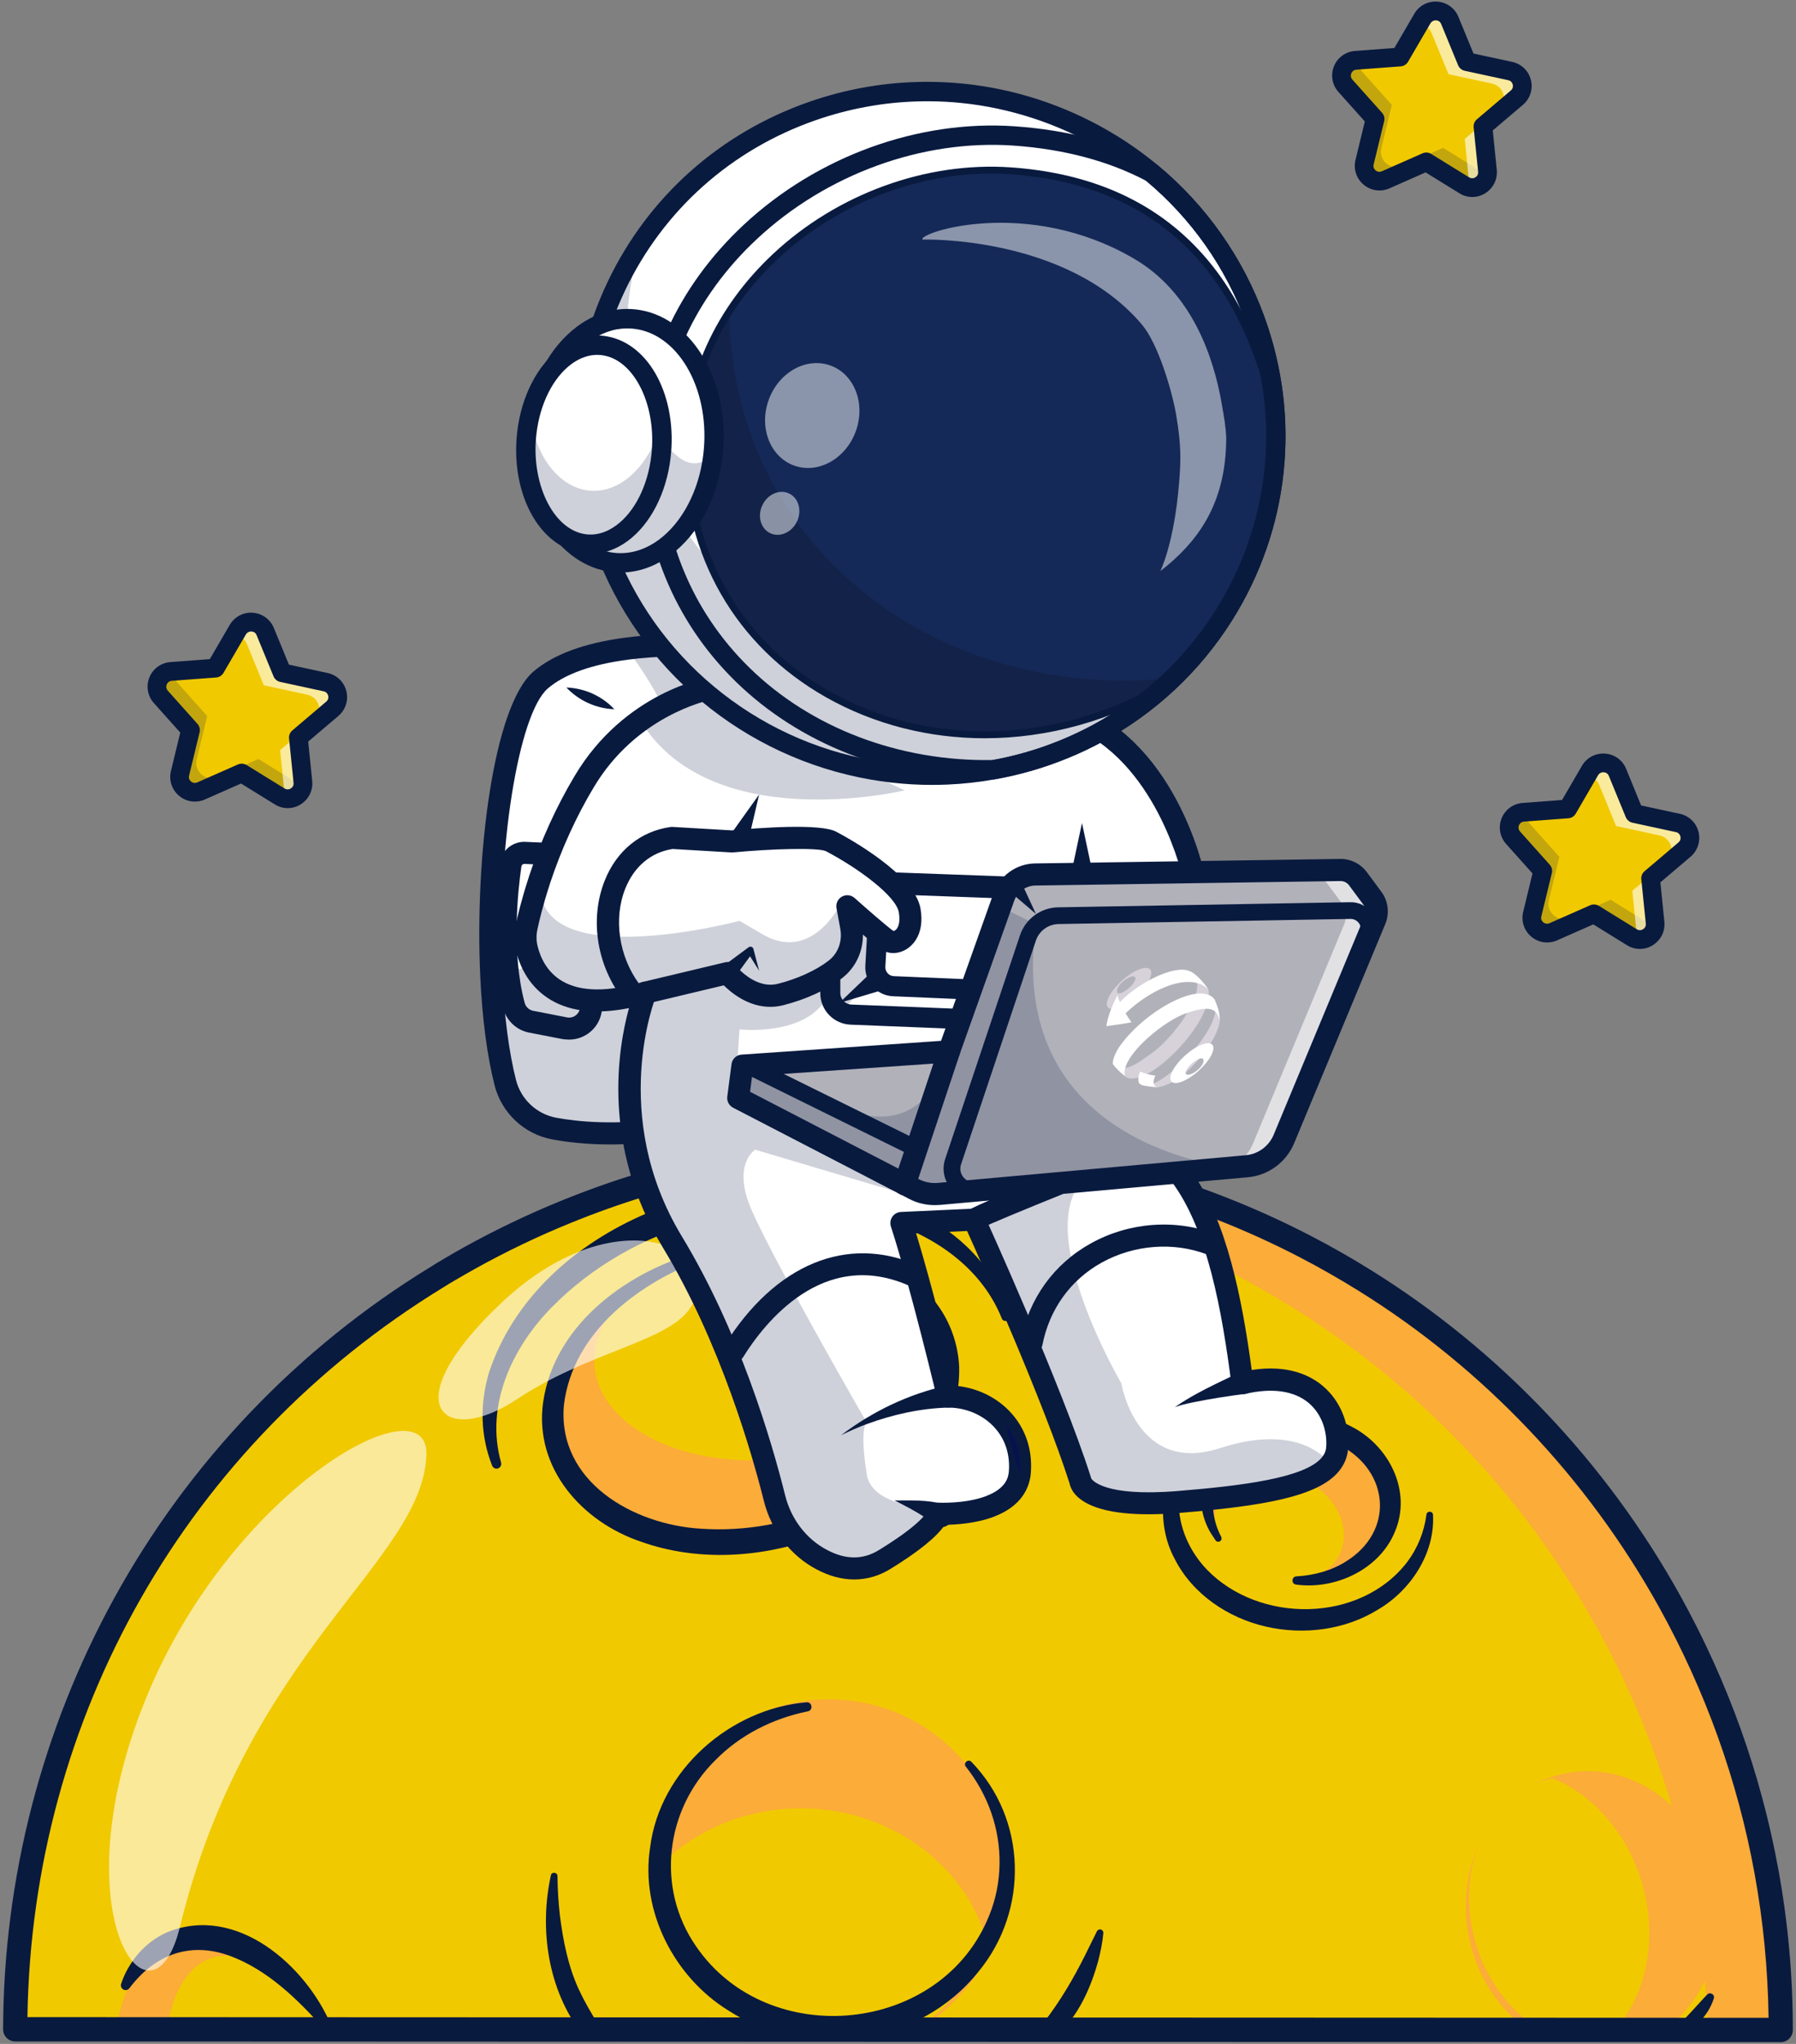 <svg width="349" height="397" viewBox="0 0 349 397" fill="none" xmlns="http://www.w3.org/2000/svg">
<rect x="0" y="0" width="349" height="397" fill="#808080" stroke="none"/>
<path d="M2.969 394.31H346.031C346.031 384.08 345.132 373.81 343.279 363.62C340.017 345.631 333.788 327.87 324.43 310.994C309.784 284.668 289.257 263.698 265.374 248.823C261.534 246.42 257.601 244.192 253.6 242.111C232.04 230.928 208.304 224.403 184.032 223.047C183.817 223.034 183.602 223.007 183.387 223.007C181.911 222.926 180.42 222.873 178.917 222.832C175.95 222.752 172.983 222.752 170.029 222.819C149.892 223.316 129.62 227.397 110.181 235.304C103.764 237.895 97.414 240.916 91.211 244.38C89.869 245.118 88.553 245.87 87.237 246.662C86.445 247.118 85.653 247.602 84.888 248.085C32.45 280.171 3.023 336.408 2.969 394.31Z" fill="#F1C900"/>
<path d="M329.183 368.829C325.921 350.84 319.692 333.079 310.334 316.203C295.688 289.877 275.161 268.907 251.278 254.032C247.438 251.629 243.505 249.401 239.504 247.32C217.943 236.137 194.208 229.612 169.936 228.256C169.721 228.243 169.506 228.216 169.291 228.216C167.815 228.135 166.324 228.082 164.821 228.041C161.854 227.961 158.887 227.961 155.933 228.028C140.535 228.417 125.069 230.901 109.939 235.573C110.691 235.264 111.43 234.942 112.181 234.647C131.634 226.739 151.892 222.658 172.03 222.161C174.983 222.094 177.95 222.094 180.917 222.175C182.421 222.202 183.898 222.269 185.388 222.349C185.603 222.349 185.817 222.376 186.032 222.39C210.305 223.745 234.04 230.257 255.601 241.453C259.601 243.534 263.535 245.762 267.374 248.166C291.257 263.04 311.784 284.01 326.431 310.337C335.788 327.212 342.017 344.96 345.28 362.963C347.146 373.152 348.032 383.422 348.032 393.652H331.814C331.546 385.369 330.687 377.072 329.183 368.829Z" fill="#FCAC38"/>
<path d="M103.041 300.932C101.924 292.741 115.781 284.088 133.993 281.605C152.204 279.122 167.873 283.749 168.989 291.94C170.106 300.131 156.249 308.784 138.037 311.267C119.826 313.751 104.158 309.124 103.041 300.932Z" fill="#F1C900"/>
<path d="M22.556 394.31H62.938C56.468 382.926 47.365 375.233 38.881 375.22C30.504 375.206 24.355 382.953 22.556 394.31Z" fill="#FCAC38"/>
<path d="M251.426 306.324C242.029 305.721 234.827 298.737 235.341 290.723C235.854 282.709 243.889 276.701 253.286 277.303C262.684 277.905 269.885 284.89 269.372 292.904C268.858 300.918 260.824 306.926 251.426 306.324Z" fill="#FCAC38"/>
<path d="M245.023 306.384C238.389 303.928 234.618 297.598 236.6 292.244C238.582 286.89 245.565 284.54 252.199 286.995C258.832 289.45 262.603 295.781 260.622 301.135C258.64 306.489 251.656 308.839 245.023 306.384Z" fill="#F1C900"/>
<path d="M251.841 307.786C259.413 308.833 268.059 304.886 271.066 297.502C274.449 289.528 269.804 280.614 262.407 276.989C252.016 271.404 236.107 275.74 233.61 288.239C233.06 291.139 233.449 294.146 234.725 296.764C235.127 297.637 235.691 298.402 236.201 299.18C236.389 299.476 236.792 299.556 237.087 299.355C237.383 299.167 237.45 298.778 237.289 298.482C235.691 295.421 235.248 291.931 236.228 288.83C239.155 279.07 252.177 276.17 260.447 280.748C270.046 285.809 270.986 297.475 261.521 303.315C258.729 305.074 255.372 306 251.922 306.188C250.942 306.242 250.902 307.665 251.841 307.786Z" fill="#091A3F"/>
<path d="M230.335 281.486C225.381 287.219 224.656 296.079 228.254 302.778C231.718 309.638 238.645 314.27 245.988 315.948C253.318 317.626 261.306 316.633 267.75 312.659C274.141 308.913 278.866 301.731 278.463 294.227C278.41 293.448 277.282 293.421 277.188 294.186C276.745 297.569 275.456 300.724 273.483 303.356C264.354 315.331 244.632 315.425 234.456 304.805C231.154 301.328 229.046 296.67 229.059 291.837C229.033 288.601 229.986 285.339 231.65 282.399C232.12 281.567 230.952 280.748 230.335 281.486Z" fill="#091A3F"/>
<path d="M285.431 376.307C287.002 384.04 291.338 390.403 297.017 394.31H323.437C331.438 388.497 335.708 377.569 333.425 366.305C330.431 351.498 317.262 341.724 303.998 344.49C290.747 347.255 282.437 361.499 285.431 376.307Z" fill="#FCAC38"/>
<path d="M288.317 381.597C290.908 387.275 294.896 391.625 299.46 394.324H313.825C320.98 386.282 322.726 372.937 317.342 361.11C313.865 353.498 308.119 348.021 301.715 345.416C300.104 345.765 298.507 346.329 296.976 347.148C286.142 352.894 282.263 368.306 288.317 381.597Z" fill="#F1C900"/>
<path d="M327.505 394.74C330.123 393.424 332.136 390.927 333.036 388.161C333.277 387.409 332.297 386.846 331.76 387.409C330.78 388.403 329.935 389.396 329.035 390.35C328.243 391.222 327.115 392.377 326.364 393.29C325.746 394.041 326.632 395.156 327.505 394.74Z" fill="#091A3F"/>
<path d="M205.539 395.236C209.606 391.397 211.969 386.134 213.419 380.831C213.876 379.073 214.238 377.3 214.399 375.488C214.439 375.126 214.171 374.803 213.809 374.763C213.527 374.736 213.272 374.897 213.151 375.126L210.828 379.838C208.559 384.375 205.982 388.752 202.881 392.753C201.538 394.538 203.887 396.7 205.539 395.236Z" fill="#091A3F"/>
<path d="M107.053 364.251C104.757 374.696 106.462 386.416 113.054 395.035C114.464 396.914 117.31 394.995 116.101 392.981C114.772 390.833 113.524 388.685 112.49 386.456C110.409 381.959 109.416 376.965 108.798 372.038C108.516 369.527 108.355 366.977 108.328 364.386C108.315 363.647 107.201 363.513 107.053 364.251Z" fill="#091A3F"/>
<path d="M144.039 394.31H178.192C187.469 389.007 194.127 379.462 195.322 368.01C197.282 349.122 183.575 332.233 164.673 330.259C145.784 328.299 128.895 342.02 126.922 360.909C125.485 374.884 132.601 387.759 144.039 394.31Z" fill="#FCAC38"/>
<path d="M125.472 373.072C126.976 382.08 132.507 389.611 140.132 394.31H177.735C184.569 390.054 189.482 383.597 191.51 376.2C186.421 359.835 168.835 349.054 150.147 351.618C139.595 353.082 130.775 358.479 125.163 365.97C124.989 368.292 125.069 370.682 125.472 373.072Z" fill="#F1C900"/>
<path d="M156.725 330.649C141.945 331.884 128.211 343.778 126.331 358.841C124.398 371.206 131.003 384.013 141.528 390.511C156.887 400.432 178.689 397.371 190.154 382.952C199.981 371.018 199.578 353.364 188.757 342.208C188.126 341.563 187.12 342.449 187.683 343.147C189.831 345.873 191.523 348.92 192.637 352.142C194.852 358.532 194.799 365.674 192.275 371.931C183.065 395.223 149.221 398.499 135.245 378.025C127.405 366.695 129.271 351.404 139.112 341.791C143.864 336.985 150.187 333.777 156.981 332.407C158.068 332.193 157.826 330.555 156.725 330.649Z" fill="#091A3F"/>
<path d="M109.161 300.187C103.146 296.227 98.662 290.87 96.501 284.373C92.581 272.599 97.36 260.49 107.603 250.421C114.329 243.816 123.485 238.379 134.292 235.184C161.545 227.115 188.905 236.378 195.389 255.871C197.806 263.121 196.987 270.773 193.604 277.929C187.898 290.011 174.702 299.999 157.598 305.061" fill="#F1C900"/>
<path d="M97.374 284.091C94.232 273.029 99.481 261.792 107.214 253.925C122.854 238.003 147.529 231.196 169.197 236.311C179.978 238.956 190.409 245.427 194.678 256.113C194.826 256.502 195.269 256.677 195.645 256.529C195.994 256.382 196.182 256.006 196.088 255.643C195.309 252.757 194.034 249.978 192.355 247.454C187.267 239.842 178.93 234.888 170.298 232.337C142.629 224.041 104.435 237.895 94.984 266.719C94.138 269.659 93.682 272.733 93.789 275.808C93.883 278.868 94.528 281.889 95.628 284.681C95.816 285.151 96.353 285.393 96.823 285.205C97.266 285.017 97.494 284.534 97.374 284.091Z" fill="#091A3F"/>
<path d="M107.348 276.659C104.828 261.174 120.061 245.81 141.371 242.343C162.681 238.875 181.999 248.617 184.518 264.102C187.038 279.587 171.805 294.951 150.495 298.419C129.185 301.886 109.867 292.144 107.348 276.659Z" fill="#FCAC38"/>
<path d="M115.521 265.299C114.599 253.791 128.645 243.279 146.893 241.818C165.14 240.357 180.68 248.501 181.601 260.008C182.522 271.516 168.477 282.029 150.229 283.489C131.981 284.95 116.442 276.806 115.521 265.299Z" fill="#F1C900"/>
<path d="M173.453 248.098C182.408 254.462 185.562 265.336 180.474 275.19C172.366 290.642 153.101 298.08 136.293 296.938C123.042 296.187 108.288 287.783 109.577 272.948C111.268 258.623 124.465 248.89 137.313 244.326C138.199 244.017 137.796 242.688 136.897 242.903C122.613 246.407 107.711 256.905 105.523 272.491C103.818 285.205 113.108 295.623 124.613 299.476C135.514 303.342 147.704 302.59 158.457 298.764C172.54 293.743 186.824 281.54 186.381 265.403C186.18 261.456 184.931 257.59 182.783 254.341C180.676 251.119 177.749 248.514 174.473 246.568C173.44 245.964 172.527 247.4 173.453 248.098Z" fill="#091A3F"/>
<path d="M32.49 394.31H62.67C57.448 385.718 50.628 379.985 44.372 379.838C37.928 379.677 33.632 385.463 32.49 394.31Z" fill="#F1C900"/>
<path d="M25.147 386.188C30.087 379.596 36.988 377.113 44.6 379.878C51.97 382.577 57.864 388.349 63.126 394.27C63.663 394.901 64.724 394.243 64.388 393.478C59.461 381.744 45.875 369.783 32.437 375.34C30.248 376.307 28.329 377.784 26.839 379.529C25.348 381.288 24.221 383.248 23.536 385.329C23.375 385.812 23.643 386.349 24.127 386.51C24.489 386.631 24.905 386.497 25.147 386.188Z" fill="#091A3F"/>
<g opacity="0.6">
<path d="M82.861 282.668C82.015 303.396 48.117 320.392 34.961 374.28C29.376 397.143 10.742 371.044 29.081 328.178C46.077 288.454 83.452 268.061 82.861 282.668Z" fill="white"/>
</g>
<g opacity="0.6">
<path d="M133.688 254.663C128.869 260.745 113.859 262.852 100.528 271.74C86.271 281.245 76.095 273.096 97.575 252.931C120.478 231.438 142.763 243.198 133.688 254.663Z" fill="white"/>
</g>
<path d="M346.031 396.659C347.334 396.659 348.381 395.612 348.381 394.31C348.394 383.892 347.454 373.434 345.588 363.204C342.192 344.544 335.761 326.594 326.471 309.867C312.147 284.104 291.445 262.315 266.609 246.836C262.756 244.42 258.742 242.138 254.674 240.03C232.953 228.766 208.559 222.081 184.153 220.711L183.857 220.698C183.723 220.684 183.602 220.684 183.468 220.671C181.884 220.591 180.394 220.523 178.957 220.497C176.031 220.416 173.01 220.416 169.949 220.483C149.046 221.007 128.64 225.276 109.268 233.143C102.73 235.788 96.246 238.889 90.03 242.339C88.728 243.064 87.358 243.843 86.002 244.662C85.21 245.118 84.418 245.615 83.626 246.111C57.958 261.805 36.733 284.01 22.247 310.323C8.137 335.952 0.66 364.936 0.606 394.176C0.606 394.793 0.848 395.397 1.291 395.84C1.734 396.284 2.324 396.525 2.955 396.525L346.031 396.659ZM174.339 225.128C175.869 225.128 177.373 225.155 178.863 225.182C180.259 225.209 181.696 225.276 183.267 225.356L183.575 225.37C183.696 225.383 183.817 225.383 183.924 225.383C207.646 226.712 231.382 233.21 252.513 244.178C256.473 246.232 260.366 248.461 264.125 250.797C288.29 265.846 308.428 287.058 322.363 312.122C331.398 328.407 337.668 345.859 340.97 364.023C342.635 373.206 343.548 382.577 343.669 391.934L5.332 391.8C6.218 333.401 36.29 280.547 86.097 250.085C86.862 249.602 87.627 249.132 88.406 248.689C89.735 247.897 91.077 247.145 92.339 246.434C98.38 243.077 104.677 240.057 111.054 237.479C129.889 229.813 149.744 225.665 170.083 225.155C171.506 225.155 172.929 225.128 174.339 225.128Z" fill="#091A3F"/>
<path d="M95.481 189.726C95.843 197.365 96.729 204.534 98.192 210.307C99.361 214.871 103.026 218.335 107.657 219.194C112.826 220.161 120.76 220.778 131.299 219.1L138.884 125.555C138.884 125.555 130.587 124.817 121.74 125.985C115.605 126.803 109.201 128.522 105.08 132.053C98.219 137.933 94.366 166.098 95.481 189.726Z" fill="white"/>
<path d="M118.598 222.295C122.371 222.295 126.721 222 131.634 221.221C132.614 221.06 133.353 220.268 133.433 219.275L141.018 125.729C141.112 124.561 140.24 123.528 139.072 123.42C138.723 123.393 130.439 122.668 121.445 123.863C113.51 124.91 107.536 127.126 103.67 130.428C95.856 137.114 92.218 166.461 93.333 189.82C93.709 197.916 94.675 205.179 96.112 210.83C97.481 216.174 101.844 220.282 107.254 221.302C110.047 221.826 113.859 222.295 118.598 222.295ZM129.298 217.234C119.646 218.577 112.463 217.919 108.046 217.1C104.274 216.388 101.227 213.529 100.273 209.783C98.904 204.413 97.991 197.432 97.629 189.632C96.474 165.306 100.69 138.644 106.476 133.704C109.698 130.952 114.933 129.072 122.022 128.132C127.915 127.354 133.608 127.448 136.575 127.582L129.298 217.234Z" fill="#091A3F"/>
<g opacity="0.2">
<path d="M95.481 189.726C95.843 197.365 96.729 204.534 98.192 210.307C99.36 214.871 103.025 218.335 107.657 219.194C112.826 220.161 120.76 220.778 131.298 219.1L138.884 125.555C138.884 125.555 130.587 124.817 121.74 125.985C130.036 136.765 154.336 174.945 95.481 189.726Z" fill="#091A3F"/>
</g>
<path d="M110.611 201.93C113.591 201.93 116.262 199.822 116.867 196.802C117.363 194.318 117.672 191.727 117.806 189.122C117.86 187.941 116.947 186.934 115.766 186.88C114.584 186.827 113.577 187.726 113.524 188.921C113.403 191.324 113.121 193.7 112.665 195.983C112.436 197.097 111.336 197.835 110.208 197.62L103.589 196.332C102.797 196.171 102.166 195.58 101.951 194.788C99.334 184.974 100.636 172.986 101.32 168.287C101.361 168.005 101.602 167.804 101.884 167.804C101.898 167.804 101.898 167.804 101.911 167.804C110.1 168.126 111.429 168.421 111.55 168.461C112.691 168.77 113.873 168.099 114.182 166.958C114.49 165.817 113.819 164.635 112.678 164.326C112.262 164.219 111.013 163.87 102.072 163.521C99.602 163.414 97.441 165.212 97.078 167.683C96.367 172.65 94.997 185.323 97.803 195.902C98.434 198.265 100.381 200.091 102.77 200.561L109.389 201.849C109.792 201.89 110.208 201.93 110.611 201.93Z" fill="#091A3F"/>
<path d="M102.368 184.262C103.509 188.881 107.966 197.916 125.445 192.801C125.445 192.801 115.685 216.536 130.641 241.238C141.864 259.778 148.08 281.366 150.483 290.991C151.758 296.079 155.034 300.496 159.679 302.94C163.183 304.792 167.506 305.611 171.936 302.899C182.139 296.63 182.233 294.106 182.233 294.012C182.233 294.012 187.804 294.334 192.355 292.602C195.215 291.528 197.672 289.635 198.101 286.373C198.128 286.212 198.142 286.064 198.155 285.903C198.424 282.144 197.336 278.962 195.416 276.546C192.772 273.176 188.529 271.27 184.18 271.27C184.18 271.27 179.024 249.602 175.131 237.573L188.489 236.956L189.268 236.929C189.268 236.929 204.223 269.766 209.915 287.648C209.915 287.648 210.614 293.287 229.046 291.77C244.163 290.521 254.822 288.843 258.46 284.507C258.474 284.494 258.474 284.48 258.487 284.467C259.266 283.527 259.722 282.466 259.816 281.258C260.353 274.425 255.265 265.43 241.397 268.679C239.276 252.206 236.161 237.305 229.368 228.256L231.932 170.207C231.932 170.207 226.616 144.914 207.204 138.577C187.804 132.241 138.212 133.704 138.212 133.704C138.212 133.704 122.774 136.295 113.497 151.828C109.308 158.849 106.543 165.669 104.771 171.012V171.025C103.428 175.08 102.663 178.288 102.274 180.128C102.019 181.484 102.032 182.907 102.368 184.262Z" fill="white"/>
<path d="M165.989 306.792C168.446 306.792 170.822 306.108 173.064 304.725C178.541 301.355 182.112 298.455 183.602 296.173C185.697 296.16 189.644 295.932 193.134 294.603C193.174 294.589 193.215 294.576 193.255 294.549C198.397 292.562 199.9 289.179 200.249 286.668C200.276 286.467 200.303 286.266 200.316 286.051C200.612 281.943 199.511 278.197 197.108 275.19C194.45 271.82 190.355 269.645 185.898 269.189C184.743 264.423 181.132 249.75 178.018 239.56L187.925 239.104C190.758 245.386 202.867 272.559 207.834 288.118C208.224 290.145 211.016 295.368 229.234 293.864C245.25 292.548 256.003 290.75 260.111 285.849C260.138 285.809 260.179 285.769 260.205 285.729C261.239 284.453 261.843 283.003 261.964 281.392C262.327 276.72 260.528 272.196 257.144 269.283C254.674 267.162 250.325 265.014 243.236 266.101C241.357 252.18 238.403 237.157 231.556 227.558L234.08 170.26C234.094 170.086 234.067 169.898 234.04 169.723C233.812 168.636 228.24 143.142 207.888 136.496C188.355 130.119 140.213 131.448 138.172 131.516C138.078 131.516 137.971 131.529 137.877 131.542C137.206 131.65 121.351 134.483 111.685 150.687C108.073 156.728 105.08 163.333 102.77 170.3C102.757 170.354 102.744 170.408 102.73 170.462C101.321 174.758 100.542 178.06 100.22 179.658C99.857 181.376 99.884 183.094 100.3 184.773C101.025 187.74 102.824 191.794 107.187 194.318C111.04 196.533 116.088 197.03 122.223 195.808C120.048 203.702 116.894 222.631 128.828 242.352C140.079 260.919 146.281 282.923 148.429 291.515C149.879 297.314 153.624 302.174 158.699 304.846C161.156 306.148 163.613 306.792 165.989 306.792ZM180.125 293.649C179.937 294.025 178.581 296.307 170.808 301.073C167.68 302.993 164.364 302.993 160.686 301.047C156.685 298.939 153.732 295.086 152.577 290.468C149.852 279.553 143.623 258.503 132.48 240.124C118.29 216.684 127.338 193.834 127.432 193.606C127.741 192.841 127.593 191.968 127.043 191.364C126.492 190.76 125.647 190.505 124.855 190.747C118.129 192.707 112.906 192.666 109.322 190.612C106.261 188.854 104.986 185.914 104.462 183.766C104.207 182.719 104.193 181.645 104.422 180.571C104.744 179.04 105.482 175.872 106.852 171.697C106.865 171.643 106.878 171.603 106.892 171.549C109.094 164.93 111.94 158.661 115.377 152.928C123.552 139.222 137.018 136.147 138.481 135.838C141.676 135.758 188.301 134.644 206.573 140.618C223.569 146.162 229.194 167.844 229.811 170.408L227.26 228.162C227.234 228.659 227.395 229.142 227.69 229.545C234.658 238.822 237.463 254.663 239.303 268.947C239.383 269.551 239.705 270.088 240.202 270.438C240.699 270.787 241.316 270.907 241.907 270.76C247.223 269.511 251.533 270.142 254.366 272.559C257.131 274.935 257.91 278.519 257.708 281.07C257.655 281.822 257.386 282.466 256.876 283.07C256.849 283.097 256.822 283.138 256.809 283.164C253.412 287.085 241.397 288.588 228.898 289.608C214.52 290.803 212.198 287.447 212.036 287.152C212.023 287.098 212.01 287.031 211.996 286.977C206.331 269.176 191.416 236.351 191.255 236.016C190.892 235.224 190.087 234.727 189.214 234.767L188.435 234.794C188.382 234.794 188.315 234.808 188.261 234.808L175.064 235.412C174.393 235.439 173.775 235.788 173.399 236.338C173.023 236.888 172.916 237.587 173.117 238.218C176.944 250.032 182.072 271.538 182.126 271.753C182.354 272.72 183.213 273.404 184.206 273.404C187.992 273.404 191.563 275.069 193.752 277.862C195.47 280.023 196.262 282.748 196.047 285.742C196.047 285.823 196.034 285.917 196.02 286.011C196.02 286.037 196.007 286.064 196.007 286.078C195.913 286.816 195.604 289.085 191.63 290.588C191.59 290.602 191.55 290.615 191.51 290.642C187.469 292.132 182.421 291.877 182.381 291.877C181.777 291.85 181.213 292.052 180.783 292.468C180.434 292.79 180.206 293.206 180.125 293.649ZM180.098 294.012C180.098 294.012 180.098 294.025 180.098 294.012C180.098 294.025 180.098 294.012 180.098 294.012ZM212.05 287.353C212.05 287.366 212.05 287.366 212.05 287.353C212.05 287.366 212.05 287.366 212.05 287.353Z" fill="#091A3F"/>
<path d="M143.435 213.287L177.507 230.928C179.038 231.72 180.756 232.055 182.475 231.908L237.893 226.927L242.256 226.538C245.465 226.256 248.244 224.215 249.479 221.235L267.2 178.637C267.777 177.268 267.576 175.711 266.703 174.529L263.87 170.703C263.065 169.616 261.789 168.985 260.433 168.998L201.135 169.871C198.41 169.911 195.98 171.643 195.067 174.221L184.394 204.239L146.093 206.87L144.24 207.004L143.435 213.287Z" fill="#B1B1BA"/>
<g opacity="0.61">
<path d="M260.715 175.402C261.588 176.583 261.776 178.141 261.212 179.51L243.491 222.108C242.578 224.323 240.793 226.014 238.618 226.86L242.256 226.538C245.465 226.256 248.244 224.215 249.479 221.235L267.2 178.637C267.777 177.268 267.576 175.711 266.703 174.529L263.87 170.703C263.065 169.616 261.789 168.985 260.433 168.998L201.135 169.871C200.034 169.884 198.974 170.18 198.048 170.703L254.433 169.871C255.788 169.857 257.064 170.488 257.869 171.576L260.715 175.402Z" fill="white"/>
</g>
<path d="M181.669 234.083C182.005 234.083 182.34 234.069 182.676 234.042L242.457 228.672C246.472 228.31 249.922 225.773 251.479 222.054L269.2 179.456C270.046 177.416 269.764 175.026 268.448 173.241L265.616 169.414C264.407 167.777 262.434 166.797 260.42 166.837L201.122 167.71C197.511 167.763 194.275 170.086 193.067 173.482L182.864 202.171L144.119 204.843C143.099 204.91 142.267 205.689 142.146 206.709L141.327 212.992C141.206 213.892 141.663 214.751 142.468 215.167L176.541 232.807C178.125 233.667 179.884 234.083 181.669 234.083ZM260.501 171.133C261.145 171.133 261.763 171.442 262.152 171.965L264.985 175.791C265.414 176.369 265.508 177.147 265.226 177.805L247.505 220.403C246.566 222.645 244.485 224.175 242.068 224.39L182.287 229.76C180.971 229.881 179.669 229.626 178.501 229.021L145.757 212.066L146.147 209.018L184.542 206.374C185.388 206.32 186.126 205.756 186.422 204.95L197.094 174.932C197.712 173.214 199.35 172.032 201.176 172.006L260.474 171.133C260.487 171.133 260.487 171.133 260.501 171.133Z" fill="#091A3F"/>
<path d="M175.802 232.19C176.702 232.19 177.534 231.626 177.843 230.726L186.448 204.91C186.824 203.782 186.22 202.574 185.092 202.198C183.965 201.822 182.756 202.426 182.381 203.554L173.775 229.37C173.399 230.498 174.003 231.706 175.131 232.082C175.346 232.149 175.588 232.19 175.802 232.19Z" fill="#091A3F"/>
<path d="M178.098 224.779C178.702 224.779 179.279 224.444 179.561 223.866C179.964 223.061 179.629 222.081 178.823 221.692L145.932 205.461C145.126 205.058 144.146 205.394 143.757 206.199C143.354 207.005 143.69 207.985 144.495 208.374L177.387 224.605C177.615 224.726 177.856 224.779 178.098 224.779Z" fill="#091A3F"/>
<path d="M189.281 232.901C189.482 232.901 189.697 232.888 189.899 232.874C190.798 232.781 191.442 231.988 191.348 231.089C191.255 230.189 190.449 229.545 189.563 229.639C188.65 229.733 187.791 229.371 187.2 228.659C186.623 227.934 186.462 227.021 186.757 226.149L201.283 182.732C201.927 180.785 203.74 179.483 205.794 179.483L262.407 178.49C263.078 178.476 263.682 178.785 264.072 179.322C264.461 179.873 264.555 180.544 264.327 181.175L263.924 182.303C263.615 183.148 264.058 184.075 264.904 184.383C265.75 184.679 266.676 184.249 266.985 183.403L267.388 182.276C267.965 180.651 267.71 178.839 266.703 177.429C265.696 176.02 264.045 175.187 262.34 175.241L205.754 176.234C202.33 176.234 199.283 178.436 198.195 181.698L183.669 225.115C183.025 227.035 183.401 229.115 184.663 230.7C185.804 232.096 187.495 232.901 189.281 232.901Z" fill="#091A3F"/>
<path d="M195.524 172.583L201.31 177.523L198.101 170.623C196.812 168.246 193.59 170.703 195.524 172.583Z" fill="#091A3F"/>
<g opacity="0.2">
<path d="M143.435 213.126L177.507 230.767C179.038 231.559 180.756 231.895 182.475 231.747L237.893 226.766L237.933 226.699C235.329 225.907 195.457 221.141 201.31 179.524L195.457 176.677L183.508 206.763C183.508 206.763 179.306 222.309 162.941 214.872C155.625 211.542 150.04 208.763 146.106 206.696L144.254 206.83L143.435 213.126Z" fill="#091A3F"/>
</g>
<path d="M183.992 269.135C176.514 270.787 169.506 274.17 163.438 278.774C165.116 277.969 166.794 277.19 168.539 276.573C173.601 274.72 179.024 273.525 184.394 273.404C187.509 273.284 187.093 268.679 183.992 269.135Z" fill="#091A3F"/>
<path d="M183.253 292.132C180.085 291.3 176.997 291.448 173.815 291.448C175.829 292.441 177.816 293.475 179.682 294.696C180.273 295.086 180.864 295.515 181.226 295.905C182.072 296.831 183.495 296.898 184.421 296.052C185.817 294.79 185.079 292.481 183.253 292.132Z" fill="#091A3F"/>
<path d="M240.806 266.611C236.537 268.692 232.174 270.612 228.294 273.324C229.395 272.921 230.536 272.666 231.664 272.424C235.074 271.713 238.564 271.189 242.001 270.733C243.196 270.585 244.028 269.484 243.867 268.303C243.719 266.853 242.108 265.98 240.806 266.611Z" fill="#091A3F"/>
<path d="M200.451 263C201.458 263 202.357 262.288 202.558 261.268C203.914 254.314 208.009 248.622 214.064 245.252C220.36 241.762 228.026 241.171 234.577 243.668C235.678 244.098 236.926 243.534 237.343 242.433C237.759 241.332 237.208 240.084 236.107 239.667C228.388 236.714 219.367 237.399 211.983 241.507C204.787 245.494 199.941 252.22 198.343 260.449C198.115 261.617 198.88 262.732 200.035 262.96C200.169 262.987 200.316 263 200.451 263Z" fill="#091A3F"/>
<path d="M189.281 239.05C189.751 239.05 190.207 238.902 190.597 238.607C191.778 237.962 199.417 234.794 206.291 232.029C207.391 231.586 207.928 230.337 207.485 229.236C207.042 228.135 205.794 227.598 204.693 228.041C188.395 234.579 188.033 235.036 187.616 235.559C186.878 236.486 187.026 237.828 187.952 238.58C188.341 238.902 188.811 239.05 189.281 239.05Z" fill="#091A3F"/>
<path d="M142.575 264.625C143.287 264.625 143.999 264.262 144.401 263.618C148.523 256.986 159.907 242.366 176.608 249.709C177.695 250.179 178.957 249.696 179.441 248.609C179.91 247.521 179.427 246.259 178.34 245.776C164.619 239.735 150.577 245.561 140.763 261.349C140.132 262.356 140.441 263.671 141.448 264.302C141.797 264.531 142.186 264.625 142.575 264.625Z" fill="#091A3F"/>
<path d="M149.677 195.566C150.483 195.566 151.315 195.472 152.174 195.258C156.564 194.157 160.753 192.237 163.666 189.968C166.257 187.954 167.721 184.84 167.68 181.537C169.197 182.839 170.674 184.048 171.399 184.504C172.822 185.404 174.742 185.31 176.313 184.262C177.36 183.564 179.709 181.416 178.877 176.503C177.762 169.911 165.022 162.89 162.485 161.547C159.37 159.896 147.382 160.809 142.186 161.292L130.721 160.621C130.587 160.608 130.439 160.621 130.305 160.634C124.492 161.44 119.82 165.226 117.511 171.039C114.504 178.57 115.981 187.74 121.283 194.372C122.022 195.298 123.378 195.446 124.291 194.707C124.304 194.694 124.331 194.68 124.344 194.653C124.801 194.935 125.378 195.029 125.942 194.895L140.642 191.391C142.186 192.922 145.448 195.566 149.677 195.566ZM164.66 173.885C164.297 173.885 163.935 173.979 163.612 174.153C162.807 174.596 162.391 175.509 162.552 176.409L163.29 180.436C163.72 182.813 162.861 185.162 161.048 186.572C158.618 188.465 154.913 190.156 151.141 191.096C146.737 192.197 143.112 187.726 143.072 187.672C142.562 187.028 141.703 186.719 140.897 186.921L124.962 190.72C124.667 190.787 124.411 190.921 124.183 191.082C120.263 185.753 119.176 178.436 121.498 172.623C123.23 168.287 126.492 165.561 130.694 164.904L142.106 165.575C142.213 165.575 142.32 165.575 142.428 165.575C149.906 164.863 158.954 164.608 160.498 165.333C166.969 168.743 174.124 174.073 174.661 177.214C174.916 178.718 174.728 179.926 174.151 180.53C173.923 180.772 173.708 180.826 173.614 180.839C172.473 180.06 168.445 176.543 166.096 174.449C165.68 174.073 165.17 173.885 164.66 173.885Z" fill="#091A3F"/>
<path d="M142.535 190.156L146.267 185.041L145.18 184.84L147.516 188.559L146.402 184.316C146.254 183.806 145.663 183.752 145.314 184.115L140.213 187.887C138.293 189.458 140.951 192.103 142.535 190.156Z" fill="#091A3F"/>
<path d="M145.22 164.125L147.516 154.325L141.663 162.514L145.22 164.125Z" fill="#091A3F"/>
<path d="M212.198 168.998L210.251 159.856L208.304 168.998H212.198Z" fill="#091A3F"/>
<path d="M195.134 174.516C196.289 174.516 197.229 173.603 197.282 172.448C197.323 171.267 196.396 170.274 195.215 170.233L173.869 169.455C172.674 169.414 171.694 170.341 171.654 171.522C171.614 172.703 172.54 173.697 173.721 173.737L195.067 174.516C195.081 174.516 195.107 174.516 195.134 174.516Z" fill="#091A3F"/>
<path d="M186.65 199.876C187.697 199.876 188.556 199.057 188.596 197.996C188.637 196.922 187.804 196.009 186.73 195.969L165.452 195.123C164.243 195.07 163.29 194.09 163.29 192.868V189.015C163.29 187.941 162.418 187.068 161.344 187.068C160.27 187.068 159.397 187.941 159.397 189.015V192.881C159.397 196.197 161.988 198.896 165.304 199.03L186.583 199.876C186.596 199.876 186.623 199.876 186.65 199.876Z" fill="#091A3F"/>
<path d="M187.871 194.103C188.905 194.103 189.778 193.284 189.818 192.237C189.858 191.163 189.026 190.25 187.952 190.21L173.695 189.606C173.225 189.592 172.795 189.391 172.486 189.042C172.178 188.693 172.017 188.25 172.043 187.78L172.419 181.202C172.486 180.128 171.654 179.201 170.58 179.148C169.506 179.094 168.58 179.913 168.526 180.987L168.15 187.565C168.07 189.082 168.58 190.532 169.6 191.66C170.62 192.787 172.017 193.445 173.534 193.512L187.791 194.116C187.818 194.103 187.845 194.103 187.871 194.103Z" fill="#091A3F"/>
<path d="M169.103 189.055L163.102 194.801L171.063 192.425C172.124 192.103 172.728 190.988 172.406 189.928C172.03 188.518 170.137 188.021 169.103 189.055Z" fill="#091A3F"/>
<path d="M110.06 133.543C112.477 136.094 115.86 137.638 119.377 137.758C116.974 135.181 113.577 133.664 110.06 133.543Z" fill="#091A3F"/>
<g opacity="0.3">
<path d="M195.43 276.532C196.195 279.714 197.094 283.097 198.128 286.36C198.155 286.198 198.168 286.051 198.182 285.89C198.45 282.131 197.349 278.949 195.43 276.532Z" fill="#000070"/>
</g>
<g opacity="0.2">
<path d="M188.502 236.942L189.281 236.915C189.281 236.915 204.236 269.753 209.929 287.635C209.929 287.635 210.627 293.273 229.059 291.756C244.176 290.508 254.835 288.83 258.473 284.493C258.5 284.453 258.514 284.44 258.514 284.44C258.514 284.44 253.332 276.009 237.074 281.285C220.816 286.547 217.89 268.665 217.89 268.665C217.89 268.665 200.988 239.909 210.251 229.411L188.502 236.942Z" fill="#091A3F"/>
</g>
<g opacity="0.2">
<path d="M102.65 184.424C103.791 189.042 108.248 198.077 125.727 192.962C125.727 192.962 115.967 216.697 130.923 241.399C142.146 259.939 148.362 281.527 150.765 291.152C152.04 296.24 155.316 300.657 159.961 303.101C163.465 304.953 167.788 305.772 172.218 303.06C182.421 296.791 182.515 294.267 182.515 294.173C182.515 294.173 188.086 294.495 192.637 292.763C192.637 292.763 169.869 295.596 168.419 286.319C166.969 277.043 168.419 276.304 168.419 276.304C168.419 276.304 148.335 241.48 145.489 233.64C142.629 225.799 146.751 223.316 146.751 223.316L174.057 231.438L142.844 212.576L143.703 199.943C143.703 199.943 156.725 201.393 160.766 193.579L163.371 196.479L170.567 189.283L170.352 179.309L163.371 175.509C163.371 175.509 157.705 187.417 147.784 181.242L143.703 178.866C143.703 178.866 103.375 189.579 105.066 171.16C103.724 175.214 102.958 178.423 102.569 180.262C102.3 181.645 102.314 183.068 102.65 184.424Z" fill="#091A3F"/>
</g>
<g opacity="0.2">
<path d="M175.802 153.519C175.802 153.519 137.098 162.783 123.928 139.047L135.393 134.416" fill="#091A3F"/>
</g>
<path d="M237.772 119.608C231.852 128.992 223.515 136.953 213.244 142.471C211.15 143.598 208.989 144.619 206.733 145.531C205.646 145.975 204.532 146.404 203.391 146.793C199.967 147.988 196.517 148.874 193.053 149.492C190.073 150.029 187.079 150.364 184.099 150.499C180.501 150.66 176.93 150.526 173.413 150.136C172.124 149.989 170.848 149.801 169.586 149.586C146.375 145.572 125.888 129.663 117.377 106.169C104.811 71.573 122.975 33.688 157.907 21.525C164.633 19.189 171.506 17.967 178.299 17.779C179.091 17.752 179.883 17.739 180.689 17.752C182.823 17.766 184.931 17.887 187.039 18.088C191.899 18.585 196.665 19.592 201.243 21.095C205.834 22.585 210.251 24.559 214.412 26.975C215.742 27.741 217.03 28.546 218.306 29.405C220.212 30.694 222.051 32.063 223.837 33.554C232.697 40.91 239.759 50.617 243.934 62.135C251.157 82.058 248.217 103.041 237.772 119.608Z" fill="white"/>
<path d="M181.105 150.767C182.112 150.767 183.119 150.74 184.112 150.7C187.133 150.566 190.154 150.23 193.094 149.693C196.584 149.076 200.075 148.163 203.458 146.981C204.693 146.538 205.794 146.122 206.814 145.706C209.016 144.807 211.217 143.773 213.339 142.632C223.367 137.235 231.878 129.301 237.933 119.702C248.861 102.384 251.117 81.387 244.109 62.095C240.068 50.939 233.087 41.031 223.944 33.433C222.213 31.983 220.36 30.587 218.4 29.271C217.151 28.425 215.836 27.606 214.493 26.828C210.318 24.411 205.874 22.424 201.283 20.934C196.651 19.43 191.859 18.41 187.039 17.927C184.945 17.712 182.797 17.605 180.676 17.591C179.83 17.578 179.038 17.591 178.286 17.618C171.359 17.806 164.485 19.068 157.84 21.364C140.817 27.284 127.231 39.42 119.565 55.544C111.966 71.533 111.121 89.549 117.189 106.25C125.418 128.938 145.489 145.625 169.546 149.787C170.808 150.002 172.097 150.19 173.386 150.338C175.963 150.62 178.541 150.767 181.105 150.767ZM237.611 119.5C231.583 129.046 223.125 136.939 213.151 142.296C211.029 143.437 208.855 144.457 206.666 145.357C205.659 145.773 204.572 146.189 203.337 146.619C199.981 147.787 196.504 148.7 193.027 149.317C190.113 149.841 187.106 150.176 184.099 150.311C180.582 150.472 176.997 150.351 173.439 149.948C172.151 149.801 170.875 149.613 169.613 149.398C145.69 145.263 125.74 128.683 117.551 106.116C111.523 89.496 112.356 71.6 119.914 55.691C127.539 39.662 141.045 27.593 157.974 21.713C164.579 19.417 171.412 18.169 178.299 17.98C179.051 17.954 179.83 17.94 180.676 17.954C182.797 17.967 184.918 18.088 186.999 18.289C191.791 18.773 196.557 19.779 201.162 21.283C205.727 22.76 210.143 24.733 214.292 27.15C215.621 27.928 216.936 28.734 218.172 29.58C220.105 30.882 221.957 32.278 223.676 33.715C232.765 41.273 239.692 51.127 243.719 62.216C250.727 81.4 248.485 102.276 237.611 119.5Z" fill="#091A3F"/>
<g opacity="0.2">
<path d="M117.377 106.183C125.902 129.663 146.375 145.585 169.586 149.599C170.848 149.814 172.124 150.002 173.413 150.149C176.93 150.552 180.514 150.687 184.099 150.525C187.079 150.391 190.073 150.069 193.053 149.519C196.517 148.901 199.967 148.001 203.391 146.82C204.518 146.417 205.633 146.001 206.733 145.558C208.975 144.645 211.15 143.612 213.245 142.484C223.515 136.953 231.852 129.005 237.772 119.621C241.021 114.466 243.558 108.868 245.277 103.014C239.41 111.848 231.382 119.326 221.581 124.588C219.487 125.716 217.326 126.736 215.07 127.663C213.983 128.106 212.869 128.522 211.728 128.925C208.304 130.119 204.854 131.005 201.39 131.636C198.41 132.173 195.416 132.496 192.436 132.643C188.838 132.804 185.267 132.67 181.75 132.267C180.461 132.12 179.185 131.932 177.923 131.717C154.712 127.716 134.225 111.794 125.714 88.3C120.733 74.607 120.585 60.39 124.384 47.462C113.255 64.189 109.966 85.763 117.377 106.183Z" fill="#091A3F"/>
</g>
<path d="M181.105 152.029C182.126 152.029 183.159 152.002 184.166 151.962C187.241 151.828 190.328 151.479 193.309 150.942C196.866 150.311 200.424 149.371 203.861 148.176C205.123 147.733 206.237 147.304 207.271 146.874C209.513 145.961 211.741 144.914 213.916 143.746C224.146 138.242 232.805 130.16 238.994 120.373C250.137 102.719 252.432 81.32 245.29 61.652C241.169 50.281 234.067 40.185 224.75 32.439C222.991 30.976 221.098 29.539 219.112 28.21C217.836 27.351 216.494 26.519 215.138 25.727C210.882 23.256 206.358 21.243 201.686 19.726C196.974 18.195 192.087 17.162 187.173 16.651C185.039 16.437 182.851 16.316 180.689 16.302C179.83 16.289 179.024 16.302 178.246 16.329C171.198 16.517 164.19 17.806 157.437 20.155C140.092 26.183 126.251 38.561 118.437 54.98C110.691 71.278 109.819 89.63 116.007 106.666C124.398 129.784 144.831 146.78 169.345 151.009C170.634 151.224 171.936 151.412 173.252 151.573C175.87 151.881 178.501 152.029 181.105 152.029ZM236.537 118.829C230.63 128.2 222.334 135.919 212.547 141.195C210.466 142.309 208.331 143.316 206.183 144.189C205.19 144.592 204.116 145.008 202.908 145.437C199.618 146.579 196.208 147.478 192.799 148.082C189.939 148.606 186.985 148.928 184.032 149.062C180.568 149.223 177.051 149.102 173.574 148.7C172.312 148.552 171.05 148.364 169.828 148.163C146.348 144.108 126.774 127.837 118.733 105.686C112.812 89.388 113.645 71.828 121.055 56.242C128.533 40.521 141.783 28.694 158.377 22.921C164.861 20.679 171.56 19.444 178.326 19.256C179.078 19.229 179.83 19.216 180.649 19.229C182.73 19.242 184.824 19.35 186.865 19.565C191.563 20.048 196.249 21.028 200.773 22.505C205.257 23.955 209.593 25.888 213.661 28.251C214.977 29.002 216.252 29.808 217.474 30.627C219.38 31.916 221.192 33.272 222.884 34.681C231.798 42.092 238.605 51.771 242.552 62.645C249.398 81.467 247.197 101.94 236.537 118.829Z" fill="#091A3F"/>
<path d="M181.105 152.459C182.139 152.459 183.159 152.432 184.193 152.392C187.294 152.257 190.382 151.908 193.389 151.358C196.974 150.713 200.545 149.787 204.008 148.579C205.284 148.122 206.411 147.706 207.445 147.277C209.7 146.364 211.942 145.303 214.131 144.122C224.428 138.591 233.141 130.455 239.356 120.601C250.566 102.826 252.875 81.293 245.693 61.518C241.545 50.08 234.402 39.917 225.018 32.13C223.246 30.654 221.34 29.217 219.34 27.875C218.064 27.015 216.708 26.17 215.339 25.378C211.056 22.894 206.505 20.867 201.807 19.336C197.068 17.793 192.154 16.745 187.214 16.249C185.066 16.034 182.864 15.913 180.689 15.9C179.816 15.886 179.011 15.9 178.219 15.926C171.13 16.114 164.082 17.403 157.289 19.766C139.837 25.834 125.902 38.279 118.048 54.805C110.248 71.21 109.375 89.683 115.605 106.814C124.049 130.079 144.603 147.169 169.264 151.438C170.553 151.653 171.882 151.855 173.198 152.002C175.829 152.311 178.487 152.459 181.105 152.459ZM236.188 118.601C230.321 127.904 222.078 135.583 212.359 140.819C210.291 141.933 208.17 142.927 206.035 143.8C205.042 144.202 203.981 144.605 202.773 145.035C199.497 146.176 196.128 147.062 192.731 147.666C189.885 148.176 186.959 148.512 184.032 148.646C180.595 148.807 177.105 148.686 173.641 148.283C172.392 148.136 171.144 147.961 169.909 147.746C146.576 143.719 127.123 127.542 119.149 105.552C113.269 89.361 114.088 71.922 121.458 56.443C128.882 40.83 142.052 29.07 158.538 23.337C164.968 21.108 171.641 19.873 178.353 19.699C179.091 19.672 179.843 19.659 180.662 19.672C182.73 19.685 184.811 19.793 186.838 20.008C191.51 20.477 196.155 21.471 200.652 22.934C205.109 24.384 209.419 26.304 213.459 28.653C214.762 29.405 216.037 30.197 217.245 31.016C219.138 32.291 220.937 33.647 222.615 35.044C231.476 42.414 238.229 52.013 242.162 62.833C248.955 81.481 246.767 101.82 236.188 118.601Z" fill="#091A3F"/>
<path d="M226.884 132.71C185.938 157.278 133.594 134.456 133.567 87.468C133.54 55.503 165.237 31.016 196.343 33.178C218.977 34.748 240.457 46.052 247.841 81.4C247.841 81.4 248.66 97.523 243.639 107.901C238.604 118.279 231.932 127.515 231.932 127.515L226.884 132.71Z" fill="#142957"/>
<path d="M133.567 87.482C133.608 134.469 185.952 157.278 226.884 132.724L227.905 131.663C184.18 136.469 142.589 108.102 141.649 60.591C136.575 68.458 133.567 77.614 133.567 87.482Z" fill="#132249"/>
<path d="M191.563 151.398C192.073 151.398 192.584 151.398 193.094 151.385L193.389 151.358C196.974 150.713 200.545 149.787 204.008 148.579C205.284 148.122 206.411 147.706 207.445 147.277C209.7 146.364 211.942 145.303 214.131 144.122C224.428 138.591 233.141 130.455 239.356 120.601C250.566 102.826 252.875 81.293 245.693 61.518C241.545 50.08 234.402 39.917 225.018 32.13L224.871 32.01L224.696 31.916C216.843 27.74 207.579 25.243 197.162 24.532C178.407 23.23 158.726 30.399 144.482 43.703C131.648 55.691 124.586 71.224 124.599 87.441C124.613 105.095 130.963 120.641 142.951 132.375C155.369 144.511 173.01 151.398 191.563 151.398ZM192.879 147.626C174.809 147.948 157.598 141.423 145.61 129.676C134.359 118.655 128.399 104.048 128.385 87.428C128.372 72.258 135.004 57.705 147.073 46.441C160.565 33.835 179.199 27.056 196.92 28.277C206.72 28.962 215.433 31.271 222.776 35.151C231.556 42.495 238.269 52.053 242.162 62.806C248.942 81.481 246.767 101.82 236.175 118.601C230.308 127.904 222.065 135.583 212.345 140.819C210.278 141.933 208.157 142.927 206.022 143.8C205.029 144.202 203.968 144.605 202.76 145.035C199.551 146.149 196.222 147.022 192.879 147.626Z" fill="#091A3F"/>
<path d="M191.349 143.397C203.579 143.397 216.024 140.014 227.234 133.288L227.368 133.18L232.456 127.891C232.523 127.797 239.222 118.48 244.216 108.183C249.264 97.779 248.526 82.018 248.485 81.36L248.472 81.252C242.122 50.858 224.589 34.466 196.37 32.506C179.964 31.379 162.727 37.635 150.255 49.288C139.045 59.759 132.869 73.318 132.883 87.468C132.896 108.022 142.965 125.501 160.511 135.436C169.936 140.752 180.555 143.397 191.349 143.397ZM226.468 132.187C205.794 144.551 180.797 145.357 161.196 134.268C144.079 124.588 134.266 107.525 134.252 87.468C134.239 73.694 140.253 60.484 151.194 50.268C163.398 38.87 180.273 32.734 196.302 33.849C223.837 35.755 240.954 51.785 247.17 81.481C247.21 82.488 247.787 97.792 243.021 107.606C238.229 117.473 231.879 126.414 231.395 127.072L226.468 132.187Z" fill="#091A3F"/>
<path d="M103.979 82.622C102.394 95.617 108.838 107.485 118.37 109.123C127.915 110.774 136.924 101.578 138.508 88.583C138.521 88.502 138.521 88.408 138.535 88.328C140.011 75.439 133.581 63.706 124.116 62.068C116.746 60.793 109.684 65.988 106.127 74.406C105.079 76.916 104.341 79.668 103.979 82.622Z" fill="white"/>
<g opacity="0.2">
<path d="M103.979 82.622C102.394 95.617 108.838 107.485 118.37 109.123C127.915 110.774 136.924 101.578 138.508 88.583C138.521 88.502 138.521 88.408 138.535 88.328C137.326 89.482 135.527 90.516 133.379 89.683C129.607 88.234 123.673 78.688 123.673 78.688C123.673 78.688 116.075 76.782 106.127 74.419C105.079 76.916 104.341 79.668 103.979 82.622Z" fill="#091A3F"/>
</g>
<path d="M120.626 111.204C123.995 111.204 127.311 110.049 130.318 107.807C135.729 103.779 139.407 96.866 140.387 88.811C142.092 74.862 134.937 62.041 124.438 60.229C120.196 59.49 115.954 60.591 112.181 63.397C106.771 67.425 103.093 74.338 102.113 82.394C100.408 96.342 107.563 109.163 118.061 110.975C118.907 111.136 119.766 111.204 120.626 111.204ZM121.901 63.786C122.532 63.786 123.163 63.84 123.807 63.947C132.359 65.424 138.132 76.379 136.655 88.368C135.809 95.295 132.601 101.43 128.077 104.8C125.15 106.975 121.901 107.834 118.692 107.283C110.141 105.807 104.368 94.852 105.845 82.863C106.69 75.936 109.899 69.801 114.423 66.431C116.773 64.672 119.323 63.786 121.901 63.786Z" fill="#091A3F"/>
<path d="M114.154 105.694C106.88 105.228 101.537 96.207 102.219 85.544C102.901 74.882 109.351 66.615 116.625 67.08C123.899 67.546 129.242 76.567 128.56 87.23C127.878 97.893 121.428 106.159 114.154 105.694Z" fill="white"/>
<g opacity="0.2">
<path d="M113.134 105.565C105.939 104.263 101.119 94.624 102.368 84.018C102.502 82.864 102.703 81.749 102.972 80.689C104.019 88.22 108.194 94.181 113.792 95.188C120.115 96.329 126.17 90.757 128.452 82.313C128.681 84.367 128.681 86.529 128.426 88.744C127.177 99.336 120.33 106.867 113.134 105.565Z" fill="#091A3F"/>
</g>
<path d="M114.772 107.592C117.269 107.592 119.74 106.733 122.008 105.055C126.398 101.806 129.486 95.792 130.305 88.958C131.688 77.212 126.291 66.847 118.008 65.344C114.839 64.766 111.658 65.585 108.812 67.693C104.422 70.942 101.334 76.956 100.515 83.79C99.132 95.537 104.529 105.901 112.812 107.404C113.457 107.525 114.114 107.592 114.772 107.592ZM116.061 68.928C116.491 68.928 116.92 68.969 117.336 69.049C123.458 70.15 127.687 79.078 126.559 88.515C125.875 94.342 123.337 99.403 119.766 102.034C117.766 103.511 115.591 104.102 113.47 103.712C107.348 102.612 103.119 93.684 104.247 84.233C104.932 78.406 107.483 73.345 111.04 70.714C112.638 69.532 114.356 68.928 116.061 68.928Z" fill="#091A3F"/>
<g opacity="0.5">
<path d="M179.253 46.535C179.253 46.535 207.15 45.636 221.89 63.035C221.904 63.048 221.917 63.075 221.931 63.089C225.032 66.754 227.744 75.869 228.549 80.568C229.623 86.77 229.435 89.858 229.126 93.751C228.173 105.579 225.475 110.935 225.475 110.935C232.805 105.27 237.222 98.504 238.121 88.663C238.202 87.697 238.255 86.69 238.282 85.656C238.282 85.414 238.282 85.186 238.282 84.944V84.931C238.175 82.837 237.933 81.427 237.396 78.353C235.772 69.063 231.503 56.752 220.4 50.268C199.632 38.105 178.366 45.22 179.253 46.535Z" fill="white"/>
</g>
<g opacity="0.5">
<path d="M154.248 90.407C149.59 88.681 147.421 82.943 149.403 77.589C151.386 72.235 156.77 69.293 161.429 71.018C166.087 72.743 168.257 78.482 166.274 83.836C164.291 89.19 158.907 92.132 154.248 90.407Z" fill="white"/>
</g>
<g opacity="0.5">
<path d="M149.655 103.56C147.804 102.671 147.131 100.227 148.151 98.102C149.172 95.976 151.5 94.974 153.352 95.863C155.203 96.752 155.876 99.196 154.856 101.321C153.835 103.447 151.507 104.449 149.655 103.56Z" fill="white"/>
</g>
<path d="M46.224 122.319L41.874 129.797L33.256 130.442C30.799 130.63 29.617 133.543 31.269 135.382L37.028 141.826L34.987 150.23C34.41 152.62 36.813 154.647 39.069 153.653L46.976 150.163L54.333 154.701C56.427 155.989 59.099 154.325 58.844 151.868L57.971 143.262L64.563 137.664C66.442 136.067 65.677 133.019 63.274 132.496L54.83 130.67L51.541 122.669C50.614 120.4 47.473 120.185 46.224 122.319Z" fill="#F1C900"/>
<g opacity="0.2">
<path d="M31.269 135.382L37.028 141.826L34.987 150.23C34.41 152.62 36.813 154.647 39.069 153.653L46.976 150.163L54.333 154.701C56.266 155.895 58.696 154.553 58.857 152.405C58.414 152.365 57.984 152.217 57.568 151.962L50.212 147.424L42.304 150.915C40.049 151.908 37.632 149.881 38.223 147.491L40.264 139.087L34.504 132.643C33.913 131.972 33.685 131.167 33.752 130.388L33.256 130.428C30.799 130.616 29.617 133.543 31.269 135.382Z" fill="#091A3F"/>
</g>
<g opacity="0.61">
<path d="M45.66 123.3C46.64 123.434 47.54 124.051 47.983 125.112L51.272 133.113L59.716 134.939C62.119 135.463 62.885 138.51 61.019 140.108L54.427 145.692L55.3 154.298C55.326 154.566 55.313 154.821 55.273 155.076C57.139 155.506 59.072 153.976 58.857 151.881L57.984 143.276L64.576 137.691C66.456 136.094 65.69 133.046 63.287 132.522L54.83 130.697L51.554 122.695C50.614 120.427 47.473 120.198 46.238 122.333L45.66 123.3Z" fill="white"/>
</g>
<path d="M55.904 156.969C56.776 156.969 57.662 156.728 58.441 156.231C59.998 155.251 60.844 153.519 60.669 151.693L59.891 144.041L65.758 139.06C67.154 137.866 67.745 136.026 67.301 134.241C66.858 132.455 65.462 131.113 63.663 130.724L56.145 129.099L53.219 121.984C52.52 120.279 50.95 119.151 49.111 119.017C47.271 118.896 45.566 119.796 44.64 121.38L40.774 128.025L33.108 128.602C31.282 128.737 29.711 129.891 29.027 131.583C28.342 133.288 28.678 135.194 29.899 136.563L35.028 142.296L33.215 149.774C32.786 151.559 33.39 153.398 34.8 154.58C36.209 155.761 38.129 156.03 39.807 155.291L46.842 152.19L53.38 156.231C54.158 156.728 55.031 156.969 55.904 156.969ZM48.802 122.655C48.829 122.655 48.855 122.655 48.882 122.655C49.097 122.669 49.621 122.762 49.862 123.367L53.151 131.368C53.38 131.918 53.863 132.335 54.454 132.455L62.898 134.281C63.529 134.415 63.717 134.926 63.771 135.127C63.824 135.328 63.892 135.865 63.395 136.281L56.803 141.88C56.347 142.269 56.105 142.86 56.172 143.45L57.045 152.056C57.112 152.7 56.696 153.036 56.508 153.143C56.32 153.264 55.837 153.492 55.286 153.143L47.929 148.606C47.419 148.297 46.788 148.243 46.238 148.485L38.33 151.975C37.74 152.23 37.297 151.948 37.122 151.801C36.961 151.667 36.585 151.277 36.746 150.646L38.787 142.242C38.934 141.665 38.773 141.047 38.371 140.604L32.611 134.16C32.182 133.677 32.316 133.167 32.396 132.965C32.477 132.764 32.732 132.294 33.377 132.241L41.995 131.596C42.586 131.556 43.123 131.22 43.432 130.697L47.782 123.232C48.09 122.736 48.547 122.655 48.802 122.655Z" fill="#091A3F"/>
<path d="M308.992 149.653L304.642 157.13L296.023 157.775C293.566 157.963 292.385 160.876 294.036 162.715L299.796 169.159L297.755 177.563C297.178 179.953 299.581 181.98 301.836 180.987L309.744 177.496L317.1 182.034C319.195 183.323 321.866 181.658 321.611 179.201L320.739 170.596L327.33 164.997C329.21 163.4 328.445 160.352 326.042 159.829L317.597 158.003L314.308 150.002C313.368 147.746 310.227 147.532 308.992 149.653Z" fill="#F1C900"/>
<g opacity="0.2">
<path d="M294.023 162.729L299.782 169.173L297.742 177.577C297.164 179.966 299.567 181.994 301.823 181L309.73 177.51L317.087 182.047C319.02 183.242 321.45 181.9 321.611 179.752C321.168 179.711 320.739 179.564 320.323 179.309L312.966 174.771L305.058 178.261C302.803 179.255 300.386 177.228 300.977 174.838L303.018 166.434L297.258 159.99C296.668 159.319 296.439 158.513 296.507 157.735L296.01 157.775C293.567 157.963 292.385 160.889 294.023 162.729Z" fill="#091A3F"/>
</g>
<g opacity="0.61">
<path d="M308.428 150.633C309.408 150.767 310.307 151.385 310.75 152.445L314.04 160.446L322.484 162.272C324.887 162.796 325.652 165.843 323.786 167.441L317.194 173.026L318.067 181.631C318.094 181.9 318.08 182.155 318.04 182.41C319.906 182.839 321.839 181.309 321.625 179.215L320.752 170.609L327.344 165.024C329.223 163.427 328.458 160.379 326.055 159.856L317.597 158.03L314.321 150.029C313.382 147.76 310.24 147.532 309.005 149.666L308.428 150.633Z" fill="white"/>
</g>
<path d="M318.658 184.316C319.544 184.316 320.417 184.074 321.195 183.578C322.753 182.598 323.598 180.866 323.424 179.04L322.645 171.388L328.512 166.407C329.908 165.212 330.499 163.373 330.056 161.588C329.613 159.802 328.216 158.46 326.418 158.07L318.9 156.446L315.986 149.331C315.288 147.626 313.717 146.498 311.878 146.377C310.039 146.256 308.334 147.156 307.408 148.74L303.541 155.385L295.876 155.962C294.05 156.097 292.479 157.251 291.794 158.943C291.11 160.648 291.445 162.554 292.667 163.923L297.795 169.656L295.983 177.134C295.553 178.919 296.158 180.758 297.567 181.94C298.977 183.121 300.897 183.39 302.575 182.651L309.609 179.55L316.147 183.591C316.913 184.074 317.785 184.316 318.658 184.316ZM311.556 150.002C311.583 150.002 311.61 150.002 311.637 150.002C311.851 150.015 312.375 150.109 312.63 150.713L315.919 158.715C316.147 159.265 316.631 159.681 317.221 159.802L325.666 161.628C326.297 161.762 326.485 162.272 326.538 162.474C326.592 162.688 326.659 163.212 326.162 163.628L319.571 169.226C319.114 169.616 318.873 170.206 318.94 170.797L319.812 179.403C319.88 180.047 319.463 180.383 319.275 180.49C319.087 180.611 318.604 180.839 318.054 180.49L310.697 175.952C310.187 175.643 309.556 175.59 309.005 175.831L301.098 179.322C300.507 179.577 300.064 179.295 299.89 179.147C299.729 179.013 299.353 178.624 299.514 177.993L301.554 169.589C301.702 169.012 301.541 168.394 301.138 167.951L295.379 161.507C294.949 161.024 295.084 160.514 295.164 160.312C295.245 160.111 295.5 159.641 296.144 159.587L304.763 158.943C305.354 158.903 305.891 158.567 306.199 158.043L310.549 150.566C310.858 150.069 311.314 150.002 311.556 150.002Z" fill="#091A3F"/>
<path d="M276.423 3.616L272.073 11.093L263.454 11.738C260.997 11.926 259.816 14.839 261.467 16.678L267.227 23.122L265.186 31.526C264.609 33.916 267.012 35.943 269.267 34.95L277.174 31.459L284.531 35.997C286.626 37.285 289.297 35.621 289.042 33.164L288.17 24.558L294.761 18.96C296.641 17.363 295.875 14.315 293.472 13.792L285.028 11.966L281.739 3.965C280.813 1.709 277.671 1.481 276.423 3.616Z" fill="#F1C900"/>
<g opacity="0.2">
<path d="M261.467 16.678L267.227 23.122L265.186 31.526C264.609 33.916 267.012 35.943 269.267 34.95L277.175 31.459L284.531 35.997C286.465 37.192 288.895 35.849 289.056 33.701C288.613 33.661 288.183 33.513 287.767 33.258L280.41 28.72L272.503 32.211C270.247 33.204 267.831 31.177 268.421 28.788L270.462 20.384L264.703 13.94C264.112 13.268 263.884 12.463 263.951 11.684L263.454 11.724C260.997 11.926 259.816 14.839 261.467 16.678Z" fill="#091A3F"/>
</g>
<g opacity="0.61">
<path d="M275.859 4.596C276.839 4.73 277.738 5.347 278.181 6.408L281.47 14.409L289.915 16.235C292.318 16.759 293.083 19.806 291.217 21.404L284.625 26.989L285.498 35.594C285.525 35.862 285.511 36.118 285.471 36.373C287.337 36.802 289.27 35.272 289.056 33.178L288.183 24.572L294.775 18.987C296.654 17.39 295.889 14.342 293.486 13.819L285.028 11.993L281.752 3.992C280.813 1.723 277.671 1.494 276.436 3.629L275.859 4.596Z" fill="white"/>
</g>
<path d="M286.089 38.266C286.961 38.266 287.847 38.024 288.626 37.527C290.183 36.547 291.029 34.815 290.855 32.989L290.076 25.337L295.943 20.357C297.339 19.162 297.93 17.323 297.487 15.537C297.044 13.752 295.647 12.409 293.848 12.02L286.33 10.395L283.404 3.28C282.706 1.575 281.135 0.447 279.296 0.313C277.457 0.192 275.752 1.092 274.825 2.676L270.959 9.321L263.293 9.899C261.467 10.033 259.897 11.187 259.212 12.879C258.527 14.584 258.863 16.49 260.085 17.86L265.213 23.592L263.401 31.07C262.971 32.855 263.575 34.694 264.985 35.876C266.394 37.057 268.314 37.326 269.992 36.587L277.027 33.486L283.565 37.527C284.357 38.037 285.216 38.266 286.089 38.266ZM278.987 3.951C279.014 3.951 279.041 3.951 279.068 3.951C279.282 3.965 279.806 4.059 280.048 4.663L283.337 12.664C283.565 13.214 284.048 13.631 284.639 13.752L293.083 15.577C293.714 15.711 293.902 16.208 293.956 16.423C294.01 16.638 294.077 17.161 293.58 17.578L286.988 23.176C286.532 23.565 286.29 24.156 286.357 24.747L287.23 33.352C287.297 33.996 286.881 34.332 286.693 34.439C286.505 34.56 286.022 34.788 285.471 34.439L278.114 29.902C277.604 29.579 276.973 29.539 276.423 29.781L268.515 33.271C267.925 33.526 267.482 33.245 267.307 33.097C267.146 32.963 266.77 32.573 266.931 31.942L268.972 23.538C269.12 22.961 268.958 22.343 268.556 21.901L262.796 15.457C262.367 14.973 262.501 14.463 262.582 14.262C262.662 14.06 262.917 13.59 263.562 13.537L272.18 12.892C272.771 12.852 273.308 12.516 273.617 11.993L277.967 4.529C278.289 4.032 278.745 3.951 278.987 3.951Z" fill="#091A3F"/>
<path fill-rule="evenodd" clip-rule="evenodd" d="M218.081 190.422C215.808 192.448 214.555 194.794 215.282 195.661C216.008 196.528 218.44 195.589 220.713 193.562C222.986 191.536 224.239 189.19 223.512 188.323C222.786 187.456 220.354 188.395 218.081 190.422ZM218.245 190.608C217.264 191.432 216.844 192.434 217.14 192.81C217.437 193.186 218.338 192.794 219.32 191.97C220.302 191.145 220.857 190.172 220.56 189.796C220.263 189.42 219.227 189.783 218.245 190.608Z" fill="#D7D1DA"/>
<path d="M218.66 209.099C222.588 211.965 235.84 198.544 234.847 192.3C233.847 190.806 233.284 190.088 232.257 189.815C234.234 192.883 228.576 200.804 224.396 204.136C220.294 207.15 217.954 208.788 216.641 206.016C217.039 207.61 217.37 207.577 218.66 209.099Z" fill="#D7D1DA"/>
<path d="M223.764 210.598C227.664 209.324 236.051 200.828 236.202 196.012C236.586 196.067 236.757 196.614 237 198.327C236.834 201.76 230.525 210.179 225.179 211.157C223.523 211.164 223.263 211.032 223.764 210.598Z" fill="#D7D1DA"/>
<path d="M224.517 208.92C223.288 208.809 222.032 208.351 221.595 208.144C221.082 208.919 221.009 210.507 221.701 210.645C221.822 210.885 224.032 211.175 225.074 211.157C223.979 211.066 223.975 210.054 224.517 208.92Z" fill="white"/>
<path d="M216.25 206.699C216.189 206.238 216.345 205.233 217.334 203.592C222.032 196.594 233.23 190.292 236.021 194.133C236.785 195.94 237.045 196.773 236.985 198.389C236.529 195.399 234.388 195.399 229.892 197.037C225.244 198.953 217.621 205.567 218.599 209.029C217.577 208.191 217.048 207.691 216.25 206.699Z" fill="white"/>
<path d="M215 199.321C215.217 197.283 216.526 194.454 217.153 193.294C217.254 193.662 217.531 194.739 217.695 194.568C221.063 191.048 227.845 187.485 230.901 188.541C232.154 188.804 234.083 190.97 234.847 192.3C231.917 188.9 224.479 191.325 218.734 196.804C218.819 197.041 219.522 198.083 219.864 198.575C217.985 198.895 216.93 199.073 215 199.321Z" fill="white"/>
<path fill-rule="evenodd" clip-rule="evenodd" d="M232.88 208.02C235.084 206.056 236.299 203.781 235.595 202.94C234.89 202.099 232.532 203.01 230.329 204.975C228.125 206.94 226.91 209.214 227.615 210.055C228.319 210.896 230.677 209.985 232.88 208.02ZM232.721 207.84C233.673 207.041 234.08 206.07 233.793 205.705C233.505 205.34 232.631 205.72 231.679 206.519C230.728 207.319 230.189 208.262 230.477 208.627C230.764 208.991 231.769 208.639 232.721 207.84Z" fill="white"/>
</svg>
